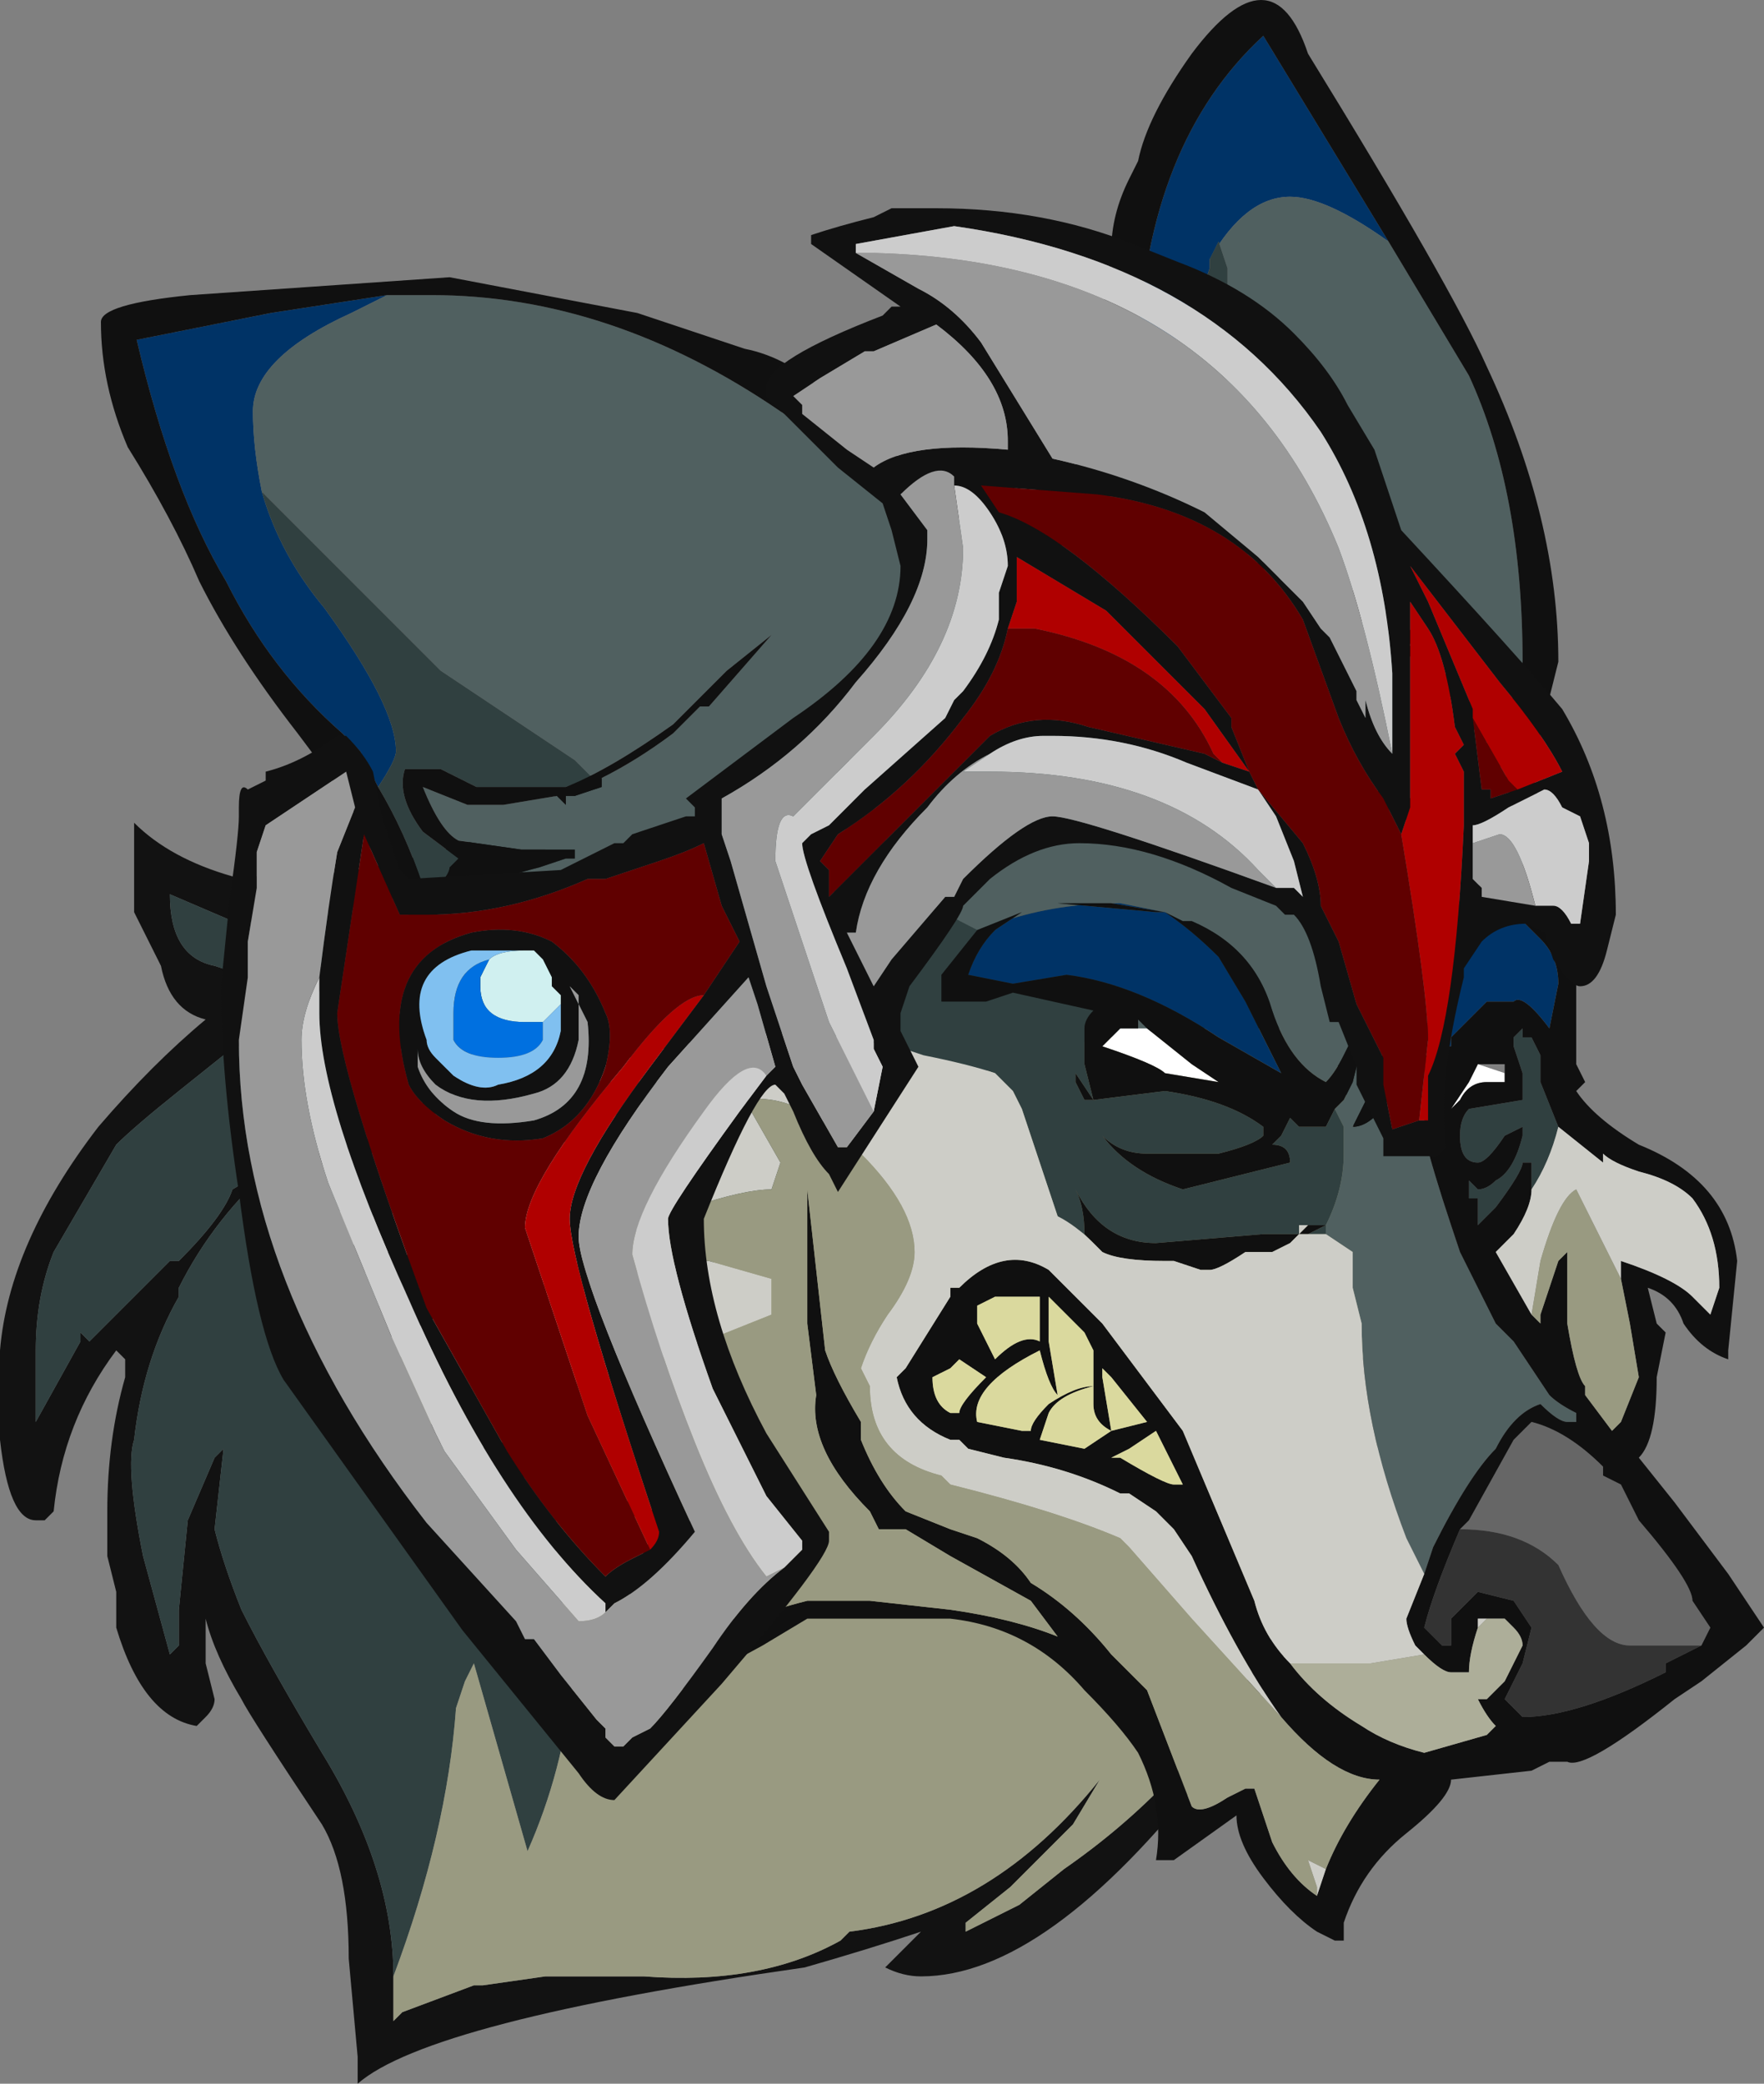 <?xml version="1.0" encoding="UTF-8" standalone="no"?>
<svg xmlns:ffdec="https://www.free-decompiler.com/flash" xmlns:xlink="http://www.w3.org/1999/xlink" ffdec:objectType="frame" height="81.55px" width="69.05px" xmlns="http://www.w3.org/2000/svg">
  <rect width="100%" height="100%" fill="#808080" stroke="none"/>
  <g transform="matrix(1.0, 0.0, 0.0, 1.0, 37.85, 34.1)">
    <use ffdec:characterId="1635" height="53.2" transform="matrix(1.0, 0.0, 0.0, 1.0, -37.85, -5.75)" width="54.95" xlink:href="#sprite0"/>
    <use ffdec:characterId="1637" height="75.95" transform="matrix(1.0, 0.0, 0.0, 1.0, -33.9, -34.1)" width="65.1" xlink:href="#sprite1"/>
    <use ffdec:characterId="1639" height="62.3" transform="matrix(1.0, 0.0, 0.0, 1.0, -29.2, -25.95)" width="54.6" xlink:href="#sprite2"/>
  </g>
  <defs>
    <g id="sprite0" transform="matrix(1.0, 0.0, 0.0, 1.0, 31.85, 50.05)">
      <use ffdec:characterId="1634" height="7.6" transform="matrix(7.0, 0.0, 0.0, 7.0, -31.85, -50.05)" width="7.85" xlink:href="#shape0"/>
    </g>
    <g id="shape0" transform="matrix(1.0, 0.0, 0.0, 1.0, 4.55, 7.15)">
      <path d="M2.95 -5.75 L3.15 -5.4 Q3.35 -4.35 3.25 -3.5 3.05 -2.45 2.2 -1.3 1.3 -0.15 0.6 -0.15 0.5 -0.15 0.4 -0.2 L0.6 -0.4 Q0.3 -0.3 -0.05 -0.2 -2.15 0.1 -2.55 0.45 L-2.55 0.3 -2.6 -0.25 Q-2.6 -0.75 -2.75 -1.0 -3.15 -1.6 -3.2 -1.7 -3.35 -1.95 -3.4 -2.15 L-3.4 -1.9 -3.35 -1.7 Q-3.35 -1.65 -3.4 -1.6 L-3.45 -1.55 Q-3.75 -1.6 -3.9 -2.1 L-3.9 -2.3 -3.95 -2.5 -3.95 -2.75 Q-3.95 -3.15 -3.85 -3.5 L-3.85 -3.6 -3.9 -3.65 Q-4.2 -3.25 -4.25 -2.75 L-4.3 -2.7 -4.35 -2.7 Q-4.5 -2.7 -4.55 -3.15 L-4.55 -3.65 Q-4.5 -4.25 -4.0 -4.9 -3.7 -5.25 -3.4 -5.5 -3.6 -5.55 -3.65 -5.8 L-3.8 -6.1 -3.8 -6.6 Q-3.6 -6.4 -3.25 -6.3 L-2.95 -6.3 Q-2.55 -6.3 -1.9 -6.5 L-1.35 -6.8 Q-0.4 -7.1 1.1 -7.15 L1.3 -7.05 1.95 -6.85 Q2.45 -6.45 2.95 -5.75 M-2.35 -0.15 L-2.35 0.1 -2.3 0.05 -1.9 -0.1 -1.85 -0.1 -1.5 -0.15 -0.95 -0.15 Q-0.3 -0.1 0.15 -0.35 L0.2 -0.4 Q1.0 -0.5 1.6 -1.25 L1.45 -1.0 1.1 -0.65 0.85 -0.45 0.85 -0.4 1.15 -0.55 1.4 -0.75 Q2.05 -1.2 2.45 -1.85 2.9 -2.6 3.05 -3.5 3.2 -4.2 2.95 -5.2 L2.85 -5.4 2.8 -5.45 2.5 -6.0 2.35 -6.15 Q1.75 -6.9 0.65 -6.9 0.1 -6.9 -0.35 -6.75 L-0.75 -6.65 -1.1 -6.65 Q-1.3 -6.55 -1.5 -6.45 -2.15 -6.2 -2.7 -6.1 L-2.8 -6.1 -3.1 -6.05 -3.25 -6.05 -3.6 -6.2 Q-3.6 -5.85 -3.35 -5.8 L-3.05 -5.7 -2.95 -5.75 -2.85 -5.75 -2.75 -5.8 -2.75 -5.75 -2.65 -5.75 -2.95 -5.5 -3.3 -5.3 -3.55 -5.1 Q-3.8 -4.9 -3.9 -4.8 L-4.25 -4.2 Q-4.35 -3.95 -4.35 -3.65 L-4.35 -3.25 -4.1 -3.7 -4.1 -3.75 -4.05 -3.7 -3.6 -4.15 -3.55 -4.15 Q-3.3 -4.4 -3.25 -4.55 L-3.0 -4.7 Q-3.35 -4.4 -3.55 -4.0 L-3.55 -3.95 Q-3.75 -3.6 -3.8 -3.15 -3.85 -3.0 -3.75 -2.5 L-3.6 -1.95 -3.55 -2.0 -3.55 -2.2 -3.5 -2.7 -3.35 -3.05 -3.3 -3.1 -3.35 -2.65 Q-3.3 -2.45 -3.2 -2.2 -3.05 -1.9 -2.75 -1.4 -2.35 -0.75 -2.35 -0.15" fill="#121212" fill-rule="evenodd" stroke="none"/>
      <path d="M2.8 -5.45 L2.15 -5.45 Q0.7 -5.4 -0.4 -4.3 -1.4 -3.35 -1.45 -2.6 L-1.4 -2.2 Q-1.35 -1.9 -1.35 -1.8 -1.4 -1.3 -1.6 -0.85 -1.7 -1.2 -1.9 -1.9 L-1.95 -1.8 -2.0 -1.65 Q-2.05 -0.95 -2.35 -0.15 -2.35 -0.75 -2.75 -1.4 -3.05 -1.9 -3.2 -2.2 -3.3 -2.45 -3.35 -2.65 L-3.3 -3.1 -3.35 -3.05 -3.5 -2.7 -3.55 -2.2 -3.55 -2.0 -3.6 -1.95 -3.75 -2.5 Q-3.85 -3.0 -3.8 -3.15 -3.75 -3.6 -3.55 -3.95 L-3.55 -4.0 Q-3.35 -4.4 -3.0 -4.7 L-3.25 -4.55 Q-3.3 -4.4 -3.55 -4.15 L-3.6 -4.15 -4.05 -3.7 -4.1 -3.75 -4.1 -3.7 -4.35 -3.25 -4.35 -3.65 Q-4.35 -3.95 -4.25 -4.2 L-3.9 -4.8 Q-3.8 -4.9 -3.55 -5.1 L-3.3 -5.3 -2.95 -5.5 -2.65 -5.75 -2.75 -5.75 -2.75 -5.8 -2.85 -5.75 -2.95 -5.75 -3.05 -5.7 -3.35 -5.8 Q-3.6 -5.85 -3.6 -6.2 L-3.25 -6.05 -3.1 -6.05 -2.8 -6.1 -2.7 -6.1 Q-2.15 -6.2 -1.5 -6.45 -1.3 -6.55 -1.1 -6.65 L-0.75 -6.65 -0.35 -6.75 Q0.1 -6.9 0.65 -6.9 1.75 -6.9 2.35 -6.15 L2.5 -6.0 2.8 -5.45" fill="#304040" fill-rule="evenodd" stroke="none"/>
      <path d="M2.8 -5.45 L2.85 -5.4 2.95 -5.2 Q3.2 -4.2 3.05 -3.5 2.9 -2.6 2.45 -1.85 2.05 -1.2 1.4 -0.75 L1.15 -0.55 0.85 -0.4 0.85 -0.45 1.1 -0.65 1.45 -1.0 1.6 -1.25 Q1.0 -0.5 0.2 -0.4 L0.15 -0.35 Q-0.3 -0.1 -0.95 -0.15 L-1.5 -0.15 -1.85 -0.1 -1.9 -0.1 -2.3 0.05 -2.35 0.1 -2.35 -0.15 Q-2.05 -0.95 -2.0 -1.65 L-1.95 -1.8 -1.9 -1.9 Q-1.7 -1.2 -1.6 -0.85 -1.4 -1.3 -1.35 -1.8 -1.35 -1.9 -1.4 -2.2 L-1.45 -2.6 Q-1.4 -3.35 -0.4 -4.3 0.7 -5.4 2.15 -5.45 L2.8 -5.45" fill="#999a81" fill-rule="evenodd" stroke="none"/>
    </g>
    <g id="sprite1" transform="matrix(1.0, 0.0, 0.0, 1.0, 36.75, 71.05)">
      <use ffdec:characterId="1636" height="10.85" transform="matrix(7.0, 0.0, 0.0, 7.0, -36.75, -71.05)" width="9.3" xlink:href="#shape1"/>
    </g>
    <g id="shape1" transform="matrix(1.0, 0.0, 0.0, 1.0, 5.25, 10.15)">
      <path d="M0.95 -8.7 L0.95 -8.65 0.9 -8.5 0.85 -8.45 Q0.7 -8.05 0.5 -7.9 L0.55 -8.2 Q0.6 -9.35 1.25 -9.95 L1.95 -8.8 Q1.6 -9.05 1.4 -9.05 1.15 -9.05 0.95 -8.7 M-3.65 -8.5 L-3.85 -8.4 Q-4.4 -8.15 -4.4 -7.85 -4.4 -7.65 -4.35 -7.4 -4.25 -7.05 -4.0 -6.75 -3.6 -6.2 -3.6 -5.95 -3.6 -5.9 -3.7 -5.75 L-3.8 -5.95 -3.9 -6.05 Q-4.3 -6.4 -4.55 -6.9 -4.85 -7.4 -5.05 -8.25 L-4.3 -8.4 -3.65 -8.5 M-0.25 -4.95 L-0.2 -5.0 Q0.1 -5.1 0.45 -5.1 L0.7 -5.05 0.65 -5.05 0.65 -5.05 0.7 -5.05 Q0.85 -4.95 1.0 -4.8 L1.15 -4.55 1.35 -4.15 1.0 -4.35 Q0.55 -4.65 0.15 -4.7 L-0.15 -4.65 -0.4 -4.7 Q-0.35 -4.85 -0.25 -4.95 M0.8 -5.0 L0.85 -5.0 0.8 -5.0 M2.6 -5.1 L2.8 -4.9 Q2.9 -4.8 2.9 -4.65 L2.85 -4.4 Q2.7 -4.6 2.65 -4.55 L2.5 -4.55 2.3 -4.35 2.3 -4.3 2.25 -4.3 2.3 -4.55 2.35 -4.85 2.45 -5.0 2.6 -5.1" fill="#003366" fill-rule="evenodd" stroke="none"/>
      <path d="M0.4 -7.3 L0.65 -7.25 Q1.05 -7.15 1.15 -7.05 L1.2 -7.05 1.2 -7.15 1.1 -7.35 1.05 -7.95 Q1.05 -8.25 1.05 -8.65 L1.0 -8.8 0.95 -8.7 Q1.15 -9.05 1.4 -9.05 1.6 -9.05 1.95 -8.8 L2.4 -8.05 Q2.7 -7.4 2.7 -6.45 L2.6 -6.1 2.6 -6.05 2.5 -6.1 2.35 -6.3 2.25 -6.4 Q2.1 -6.55 1.9 -6.65 L2.2 -6.35 2.35 -6.2 2.4 -6.1 2.5 -6.0 Q2.5 -5.9 2.6 -5.85 L2.65 -5.6 2.7 -5.45 2.7 -5.15 2.55 -5.2 2.45 -5.2 Q2.35 -5.15 2.3 -5.0 L2.25 -5.3 Q2.15 -5.85 1.8 -5.7 L1.8 -5.65 Q2.1 -5.65 2.2 -5.3 2.3 -5.05 2.25 -4.75 L2.15 -4.35 2.2 -4.3 2.2 -4.25 2.15 -4.25 2.15 -3.8 Q2.2 -3.6 2.3 -3.3 L2.35 -3.15 2.55 -2.75 2.65 -2.65 2.85 -2.35 Q2.9 -2.3 3.0 -2.25 L3.0 -2.2 Q3.05 -2.2 2.95 -2.2 2.9 -2.2 2.8 -2.3 2.65 -2.25 2.55 -2.05 2.4 -1.9 2.2 -1.5 L2.15 -1.35 2.05 -1.55 Q1.8 -2.2 1.8 -2.75 L1.75 -2.95 1.75 -3.15 1.6 -3.25 1.6 -3.3 Q1.7 -3.5 1.7 -3.7 L1.7 -3.85 1.65 -3.95 1.7 -4.0 1.75 -4.1 1.8 -4.3 1.75 -4.45 1.75 -4.35 1.7 -4.25 Q1.65 -4.15 1.6 -4.1 1.4 -4.2 1.3 -4.5 1.2 -4.85 0.85 -5.0 L0.8 -5.0 0.7 -5.05 0.45 -5.1 Q0.1 -5.1 -0.2 -5.0 L-0.25 -4.95 -0.1 -5.05 -0.35 -4.95 Q-0.75 -5.15 -0.8 -5.25 L-0.95 -5.7 Q-1.1 -5.95 -1.2 -6.1 L-1.25 -6.05 Q-1.25 -5.95 -1.15 -5.85 -1.05 -5.75 -1.05 -5.65 L-1.1 -5.45 -1.15 -5.2 Q-1.15 -4.85 -1.0 -4.5 L-0.85 -4.3 Q-1.6 -4.5 -2.55 -4.15 L-2.45 -4.1 -2.0 -4.1 -2.5 -3.85 Q-3.4 -3.35 -3.8 -3.35 L-4.0 -3.4 -3.95 -3.55 -3.9 -3.65 Q-3.35 -3.8 -3.2 -4.2 -3.1 -4.4 -3.1 -4.65 L-3.1 -4.7 -2.85 -4.9 Q-3.2 -4.95 -3.55 -4.8 -3.4 -5.15 -2.8 -5.3 L-2.65 -5.35 -2.6 -5.35 -2.6 -5.4 -2.9 -5.4 -3.25 -5.45 Q-3.35 -5.5 -3.45 -5.75 L-3.2 -5.65 -3.0 -5.65 -2.7 -5.7 -2.65 -5.65 -2.65 -5.7 -2.6 -5.7 -2.45 -5.75 -2.45 -5.8 Q-2.25 -5.9 -2.05 -6.05 L-1.9 -6.2 -1.85 -6.2 -1.5 -6.6 -1.75 -6.4 Q-1.8 -6.35 -1.85 -6.3 L-2.05 -6.1 Q-2.4 -5.85 -2.65 -5.75 L-2.5 -5.8 -2.6 -5.9 -3.35 -6.4 -4.35 -7.4 Q-4.4 -7.65 -4.4 -7.85 -4.4 -8.15 -3.85 -8.4 L-3.65 -8.5 -3.4 -8.5 Q-2.4 -8.5 -1.45 -7.85 L-0.9 -7.5 -0.95 -7.5 -0.7 -7.35 -0.5 -7.25 -0.3 -7.25 -0.3 -7.2 Q-0.1 -7.1 0.15 -7.1 L0.3 -7.15 0.45 -7.15 0.75 -7.05 Q0.95 -6.95 1.2 -6.6 1.3 -6.45 1.55 -6.0 1.7 -6.5 0.9 -7.0 L0.75 -7.05 0.7 -7.1 0.55 -7.2 0.5 -7.2 0.35 -7.25 0.4 -7.3 M0.65 -5.05 L0.1 -5.1 0.4 -5.1 0.7 -5.05 0.65 -5.05 0.65 -5.05 M1.75 -6.7 L2.15 -6.5 2.1 -6.6 2.05 -6.65 1.75 -6.85 Q1.4 -7.05 1.2 -7.0 1.45 -6.85 1.75 -6.7 M0.55 -4.4 L0.55 -4.45 0.6 -4.4 0.55 -4.4 M1.8 -5.1 L1.9 -4.8 1.95 -4.45 1.9 -4.15 1.75 -3.85 Q1.85 -3.85 1.95 -4.0 L2.05 -4.25 2.05 -4.65 1.9 -5.15 Q1.8 -5.15 1.8 -5.1 M0.25 -3.25 Q0.3 -3.2 0.35 -3.15 L0.3 -3.2 Q0.2 -3.3 0.1 -3.35 L0.25 -3.25 M1.15 -3.15 L1.3 -3.15 1.4 -3.2 1.3 -3.15 1.15 -3.15" fill="#506060" fill-rule="evenodd" stroke="none"/>
      <path d="M0.95 -8.7 L1.0 -8.8 1.05 -8.65 Q1.05 -8.25 1.05 -7.95 L1.1 -7.35 1.2 -7.15 1.2 -7.05 1.15 -7.05 Q1.05 -7.15 0.65 -7.25 L0.4 -7.3 0.35 -7.3 Q0.4 -7.4 0.45 -7.5 L0.5 -7.9 Q0.7 -8.05 0.85 -8.45 L0.9 -8.5 0.95 -8.65 0.95 -8.7 M-4.35 -7.4 L-3.35 -6.4 -2.6 -5.9 -2.5 -5.8 -2.65 -5.75 -3.15 -5.75 -3.35 -5.85 -3.55 -5.85 Q-3.6 -5.7 -3.45 -5.5 L-3.25 -5.35 -3.3 -5.3 Q-3.3 -5.25 -3.45 -5.1 L-3.45 -5.2 Q-3.55 -5.5 -3.7 -5.75 -3.6 -5.9 -3.6 -5.95 -3.6 -6.2 -4.0 -6.75 -4.25 -7.05 -4.35 -7.4 M-3.55 -4.8 Q-3.2 -4.95 -2.85 -4.9 L-3.1 -4.7 -3.15 -4.75 -3.3 -4.65 Q-3.55 -4.55 -3.6 -4.45 L-3.65 -4.5 -3.6 -4.6 -3.6 -4.7 -3.55 -4.7 -3.55 -4.8 M-3.9 -3.65 L-3.95 -3.55 -4.0 -3.4 Q-4.15 -3.5 -4.25 -3.6 L-3.9 -3.65 M-0.85 -4.3 L-1.0 -4.5 Q-1.15 -4.85 -1.15 -5.2 L-1.1 -5.45 -1.05 -5.65 Q-1.05 -5.75 -1.15 -5.85 -1.25 -5.95 -1.25 -6.05 L-1.2 -6.1 Q-1.1 -5.95 -0.95 -5.7 L-0.8 -5.25 Q-0.75 -5.15 -0.35 -4.95 L-0.55 -4.7 -0.55 -4.55 -0.3 -4.55 -0.15 -4.6 0.3 -4.5 Q0.25 -4.45 0.25 -4.4 L0.25 -4.2 0.3 -4.0 0.7 -4.05 Q1.05 -4.0 1.25 -3.85 L1.25 -3.8 Q1.2 -3.75 1.0 -3.7 L0.6 -3.7 Q0.45 -3.7 0.35 -3.8 0.5 -3.6 0.8 -3.5 L1.4 -3.65 Q1.4 -3.75 1.3 -3.75 L1.35 -3.8 1.4 -3.9 1.45 -3.85 1.6 -3.85 1.65 -3.95 1.7 -3.85 1.7 -3.7 Q1.7 -3.5 1.6 -3.3 L1.6 -3.25 1.5 -3.25 1.6 -3.3 1.5 -3.3 1.45 -3.3 1.45 -3.25 1.25 -3.25 0.65 -3.2 Q0.35 -3.2 0.2 -3.5 0.25 -3.4 0.25 -3.25 L0.1 -3.35 -0.1 -3.95 -0.15 -4.05 -0.25 -4.15 Q-0.4 -4.2 -0.65 -4.25 L-0.8 -4.3 -0.85 -4.3 M2.4 -6.1 L2.35 -6.2 2.2 -6.35 2.4 -6.15 2.4 -6.1 M2.75 -3.5 L2.75 -3.65 2.7 -3.65 Q2.7 -3.6 2.55 -3.4 L2.45 -3.3 2.45 -3.45 2.4 -3.45 2.4 -3.55 2.45 -3.5 Q2.5 -3.5 2.55 -3.55 2.65 -3.6 2.7 -3.8 L2.7 -3.85 2.6 -3.8 Q2.5 -3.65 2.45 -3.65 2.35 -3.65 2.35 -3.8 2.35 -3.9 2.4 -3.95 L2.7 -4.0 2.7 -4.15 2.65 -4.3 2.65 -4.35 2.7 -4.4 2.7 -4.35 2.75 -4.35 2.8 -4.25 2.8 -4.1 2.9 -3.85 Q2.85 -3.65 2.75 -3.5 M0.2 -4.15 L0.2 -4.1 0.25 -4.0 0.3 -4.0 0.2 -4.15" fill="#304040" fill-rule="evenodd" stroke="none"/>
      <path d="M2.35 -1.6 L2.4 -1.65 2.65 -2.1 2.75 -2.2 Q2.95 -2.15 3.15 -1.95 L3.15 -1.9 3.25 -1.85 3.35 -1.65 Q3.65 -1.3 3.65 -1.2 L3.75 -1.05 3.7 -0.95 3.3 -0.95 Q3.1 -0.95 2.9 -1.4 2.7 -1.6 2.35 -1.6" fill="#666666" fill-rule="evenodd" stroke="none"/>
      <path d="M2.35 -1.6 Q2.7 -1.6 2.9 -1.4 3.1 -0.95 3.3 -0.95 L3.7 -0.95 3.5 -0.85 3.5 -0.8 Q3.0 -0.55 2.7 -0.55 L2.6 -0.65 2.7 -0.85 2.75 -1.05 2.65 -1.2 2.45 -1.25 Q2.35 -1.15 2.3 -1.1 L2.3 -0.95 2.25 -0.95 2.15 -1.05 Q2.2 -1.25 2.35 -1.6" fill="#333333" fill-rule="evenodd" stroke="none"/>
      <path d="M0.55 -4.4 L0.6 -4.4 0.85 -4.2 1.0 -4.1 0.7 -4.15 Q0.65 -4.2 0.35 -4.3 L0.45 -4.4 0.55 -4.4 M2.4 -4.1 L2.45 -4.2 2.6 -4.15 2.6 -4.1 2.5 -4.1 Q2.4 -4.1 2.35 -4.0 L2.3 -3.95 2.4 -4.1 M2.35 -3.65 L2.35 -3.65" fill="#ffffff" fill-rule="evenodd" stroke="none"/>
      <path d="M0.55 -9.25 Q0.6 -9.5 0.85 -9.85 1.3 -10.45 1.5 -9.85 2.3 -8.55 2.5 -8.1 2.9 -7.25 2.9 -6.45 L2.75 -5.85 2.8 -5.65 Q2.9 -5.3 2.9 -5.15 L2.9 -5.05 2.95 -5.0 2.95 -4.9 3.0 -4.7 3.0 -4.2 3.05 -4.1 3.0 -4.05 Q3.1 -3.9 3.35 -3.75 3.85 -3.55 3.9 -3.1 L3.85 -2.6 3.85 -2.55 Q3.7 -2.6 3.6 -2.75 3.55 -2.9 3.4 -2.95 L3.45 -2.75 3.5 -2.7 3.45 -2.45 Q3.45 -2.1 3.35 -2.0 L3.55 -1.75 3.85 -1.35 4.05 -1.05 3.95 -0.95 3.7 -0.75 3.55 -0.65 Q3.05 -0.25 2.95 -0.3 L2.85 -0.3 2.75 -0.25 2.3 -0.2 Q2.3 -0.1 2.05 0.1 1.8 0.3 1.7 0.6 L1.7 0.7 1.65 0.7 1.55 0.65 Q1.4 0.55 1.25 0.35 1.1 0.15 1.1 0.0 L0.75 0.25 0.65 0.25 Q0.7 -0.05 0.55 -0.35 0.45 -0.5 0.25 -0.7 -0.05 -1.05 -0.5 -1.1 L-1.3 -1.1 -1.55 -0.95 -2.1 -0.65 Q-2.2 -0.65 -2.25 -0.95 L-2.3 -1.2 -2.25 -1.4 -2.15 -1.6 -2.2 -1.65 -2.65 -1.8 Q-3.05 -1.95 -3.4 -2.1 -4.25 -2.5 -4.2 -2.75 L-4.0 -2.8 -3.8 -2.8 Q-3.7 -2.85 -3.5 -2.95 L-3.45 -2.95 Q-3.95 -3.05 -4.25 -3.3 -4.45 -3.5 -4.45 -3.7 -3.9 -3.65 -3.55 -3.9 -3.35 -4.05 -3.3 -4.2 L-3.35 -4.35 -3.4 -4.45 -3.55 -4.3 -3.65 -4.25 -3.7 -4.25 -3.75 -4.35 -3.7 -4.8 -3.6 -5.0 -3.5 -5.05 Q-3.65 -5.25 -3.8 -5.5 L-3.85 -5.65 -4.15 -6.05 Q-4.5 -6.5 -4.7 -6.9 -4.85 -7.25 -5.1 -7.65 -5.25 -8.0 -5.25 -8.35 -5.25 -8.45 -4.75 -8.5 L-3.3 -8.6 -2.25 -8.4 -1.65 -8.2 Q-1.4 -8.15 -1.2 -7.95 L-0.9 -7.65 -0.7 -7.55 -0.55 -7.55 -0.25 -7.45 -0.05 -7.4 Q0.1 -7.45 0.25 -7.6 L0.35 -8.4 0.4 -8.75 Q0.4 -8.95 0.5 -9.15 L0.55 -9.25 M0.5 -7.9 L0.45 -7.5 Q0.4 -7.4 0.35 -7.3 L0.4 -7.3 0.35 -7.25 0.5 -7.2 0.55 -7.2 0.7 -7.1 0.75 -7.05 0.9 -7.0 Q1.7 -6.5 1.55 -6.0 1.3 -6.45 1.2 -6.6 0.95 -6.95 0.75 -7.05 L0.45 -7.15 0.3 -7.15 0.15 -7.1 Q-0.1 -7.1 -0.3 -7.2 L-0.3 -7.25 -0.5 -7.25 -0.7 -7.35 -0.95 -7.5 -0.9 -7.5 -1.45 -7.85 Q-2.4 -8.5 -3.4 -8.5 L-3.65 -8.5 -4.3 -8.4 -5.05 -8.25 Q-4.85 -7.4 -4.55 -6.9 -4.3 -6.4 -3.9 -6.05 L-3.8 -5.95 -3.7 -5.75 Q-3.55 -5.5 -3.45 -5.2 L-3.45 -5.1 Q-3.3 -5.25 -3.3 -5.3 L-3.25 -5.35 -3.45 -5.5 Q-3.6 -5.7 -3.55 -5.85 L-3.35 -5.85 -3.15 -5.75 -2.65 -5.75 Q-2.4 -5.85 -2.05 -6.1 L-1.85 -6.3 Q-1.8 -6.35 -1.75 -6.4 L-1.5 -6.6 -1.85 -6.2 -1.9 -6.2 -2.05 -6.05 Q-2.25 -5.9 -2.45 -5.8 L-2.45 -5.75 -2.6 -5.7 -2.65 -5.7 -2.65 -5.65 -2.7 -5.7 -3.0 -5.65 -3.2 -5.65 -3.45 -5.75 Q-3.35 -5.5 -3.25 -5.45 L-2.9 -5.4 -2.6 -5.4 -2.6 -5.35 -2.65 -5.35 -2.8 -5.3 Q-3.4 -5.15 -3.55 -4.8 L-3.55 -4.7 -3.6 -4.7 -3.6 -4.6 -3.65 -4.5 -3.6 -4.45 Q-3.55 -4.55 -3.3 -4.65 L-3.15 -4.75 -3.1 -4.7 -3.1 -4.65 Q-3.1 -4.4 -3.2 -4.2 -3.35 -3.8 -3.9 -3.65 L-4.25 -3.6 -4.3 -3.6 -4.1 -3.3 Q-3.9 -3.15 -3.2 -3.1 L-3.2 -3.0 Q-3.2 -2.85 -3.55 -2.7 -3.7 -2.65 -3.8 -2.65 L-4.0 -2.6 -3.6 -2.3 Q-3.25 -2.1 -3.15 -2.05 L-2.95 -2.1 -2.75 -2.0 -2.6 -1.9 -2.55 -1.85 Q-2.05 -1.65 -1.75 -1.6 L-1.95 -1.45 Q-2.1 -1.3 -2.15 -1.15 L-2.1 -0.9 -1.75 -1.1 -1.6 -1.1 Q-1.5 -1.15 -1.3 -1.2 L-0.95 -1.2 -0.5 -1.15 Q-0.15 -1.1 0.1 -1.0 L-0.05 -1.2 -0.5 -1.45 -0.75 -1.6 -0.9 -1.6 -0.95 -1.7 Q-1.3 -2.05 -1.25 -2.35 L-1.3 -2.75 -1.3 -3.5 -1.2 -2.6 Q-1.15 -2.45 -1.0 -2.2 L-1.0 -2.1 Q-0.9 -1.85 -0.75 -1.7 L-0.5 -1.6 -0.35 -1.55 Q-0.15 -1.45 -0.05 -1.3 0.2 -1.15 0.4 -0.9 L0.6 -0.7 0.85 -0.05 Q0.9 0.0 1.05 -0.1 L1.15 -0.15 1.2 -0.15 1.3 0.15 Q1.4 0.35 1.55 0.45 L1.6 0.3 Q1.7 0.05 1.9 -0.2 1.65 -0.2 1.35 -0.55 1.1 -0.9 0.85 -1.45 L0.75 -1.6 0.65 -1.7 0.5 -1.8 0.45 -1.8 Q0.15 -1.95 -0.2 -2.0 L-0.4 -2.05 -0.45 -2.1 -0.5 -2.1 Q-0.75 -2.2 -0.8 -2.45 L-0.75 -2.5 -0.5 -2.9 -0.5 -2.95 -0.45 -2.95 Q-0.2 -3.2 0.05 -3.05 L0.35 -2.75 0.8 -2.15 1.2 -1.2 Q1.25 -1.0 1.4 -0.85 1.55 -0.65 1.8 -0.5 1.95 -0.4 2.15 -0.35 L2.5 -0.45 2.55 -0.5 Q2.5 -0.55 2.45 -0.65 L2.5 -0.65 2.6 -0.75 2.7 -0.95 Q2.7 -1.0 2.65 -1.05 L2.6 -1.1 2.5 -1.1 2.45 -1.1 2.45 -1.05 Q2.4 -0.9 2.4 -0.8 L2.3 -0.8 Q2.25 -0.8 2.15 -0.9 L2.1 -0.95 Q2.05 -1.05 2.05 -1.1 L2.15 -1.35 2.2 -1.5 Q2.4 -1.9 2.55 -2.05 2.65 -2.25 2.8 -2.3 2.9 -2.2 2.95 -2.2 3.05 -2.2 3.0 -2.2 L3.0 -2.25 Q2.9 -2.3 2.85 -2.35 L2.65 -2.65 2.55 -2.75 2.35 -3.15 2.3 -3.3 Q2.2 -3.6 2.15 -3.8 L2.15 -4.25 2.2 -4.25 2.2 -4.3 2.15 -4.35 2.25 -4.75 Q2.3 -5.05 2.2 -5.3 2.1 -5.65 1.8 -5.65 L1.8 -5.7 Q2.15 -5.85 2.25 -5.3 L2.3 -5.0 Q2.35 -5.15 2.45 -5.2 L2.55 -5.2 2.7 -5.15 2.7 -5.45 2.65 -5.6 2.6 -5.85 Q2.5 -5.9 2.5 -6.0 L2.4 -6.1 2.4 -6.15 2.2 -6.35 1.9 -6.65 Q2.1 -6.55 2.25 -6.4 L2.35 -6.3 2.5 -6.1 2.6 -6.05 2.6 -6.1 2.7 -6.45 Q2.7 -7.4 2.4 -8.05 L1.95 -8.8 1.25 -9.95 Q0.6 -9.35 0.55 -8.2 L0.5 -7.9 M-0.35 -4.95 L-0.1 -5.05 -0.25 -4.95 Q-0.35 -4.85 -0.4 -4.7 L-0.15 -4.65 0.15 -4.7 Q0.55 -4.65 1.0 -4.35 L1.35 -4.15 1.15 -4.55 1.0 -4.8 Q0.85 -4.95 0.7 -5.05 L0.4 -5.1 0.1 -5.1 0.65 -5.05 0.7 -5.05 0.8 -5.0 0.85 -5.0 Q1.2 -4.85 1.3 -4.5 1.4 -4.2 1.6 -4.1 1.65 -4.15 1.7 -4.25 L1.75 -4.35 1.75 -4.45 1.8 -4.3 1.75 -4.1 1.7 -4.0 1.65 -3.95 1.6 -3.85 1.45 -3.85 1.4 -3.9 1.35 -3.8 1.3 -3.75 Q1.4 -3.75 1.4 -3.65 L0.8 -3.5 Q0.5 -3.6 0.35 -3.8 0.45 -3.7 0.6 -3.7 L1.0 -3.7 Q1.2 -3.75 1.25 -3.8 L1.25 -3.85 Q1.05 -4.0 0.7 -4.05 L0.3 -4.0 0.25 -4.2 0.25 -4.4 Q0.25 -4.45 0.3 -4.5 L-0.15 -4.6 -0.3 -4.55 -0.55 -4.55 -0.55 -4.7 -0.35 -4.95 M3.25 -3.0 L3.25 -3.1 Q3.55 -3.0 3.65 -2.9 L3.75 -2.8 3.8 -2.95 Q3.8 -3.25 3.65 -3.45 3.55 -3.55 3.35 -3.6 3.2 -3.65 3.15 -3.7 L3.15 -3.65 2.9 -3.85 2.8 -4.1 2.8 -4.25 2.75 -4.35 2.7 -4.35 2.7 -4.4 2.65 -4.35 2.65 -4.3 2.7 -4.15 2.7 -4.0 2.4 -3.95 Q2.35 -3.9 2.35 -3.8 2.35 -3.65 2.45 -3.65 2.5 -3.65 2.6 -3.8 L2.7 -3.85 2.7 -3.8 Q2.65 -3.6 2.55 -3.55 2.5 -3.5 2.45 -3.5 L2.4 -3.55 2.4 -3.45 2.45 -3.45 2.45 -3.3 2.55 -3.4 Q2.7 -3.6 2.7 -3.65 L2.75 -3.65 2.75 -3.5 Q2.75 -3.4 2.65 -3.25 L2.55 -3.15 2.75 -2.8 2.8 -2.75 2.8 -2.8 2.9 -3.1 2.95 -3.15 2.95 -2.75 Q3.0 -2.45 3.05 -2.4 L3.05 -2.35 3.2 -2.15 3.25 -2.2 3.35 -2.45 3.3 -2.75 3.25 -3.0 M1.75 -6.7 Q1.45 -6.85 1.2 -7.0 1.4 -7.05 1.75 -6.85 L2.05 -6.65 2.1 -6.6 2.15 -6.5 1.75 -6.7 M0.6 -4.4 L0.55 -4.45 0.55 -4.4 0.45 -4.4 0.35 -4.3 Q0.65 -4.2 0.7 -4.15 L1.0 -4.1 0.85 -4.2 0.6 -4.4 M0.2 -4.15 L0.3 -4.0 0.25 -4.0 0.2 -4.1 0.2 -4.15 M2.6 -5.1 L2.45 -5.0 2.35 -4.85 2.3 -4.55 2.25 -4.3 2.3 -4.3 2.3 -4.35 2.5 -4.55 2.65 -4.55 Q2.7 -4.6 2.85 -4.4 L2.9 -4.65 Q2.9 -4.8 2.8 -4.9 L2.6 -5.1 M1.8 -5.1 Q1.8 -5.15 1.9 -5.15 L2.05 -4.65 2.05 -4.25 1.95 -4.0 Q1.85 -3.85 1.75 -3.85 L1.9 -4.15 1.95 -4.45 1.9 -4.8 1.8 -5.1 M2.6 -4.15 L2.6 -4.2 2.45 -4.2 2.4 -4.1 2.3 -3.95 2.35 -4.0 Q2.4 -4.1 2.5 -4.1 L2.6 -4.1 2.6 -4.15 M2.35 -3.65 L2.35 -3.65 M2.25 -3.8 L2.25 -3.8 M1.45 -3.25 L1.5 -3.3 1.6 -3.3 1.5 -3.25 1.45 -3.25 1.4 -3.2 1.3 -3.15 1.15 -3.15 Q1.0 -3.05 0.95 -3.05 L0.9 -3.05 0.75 -3.1 0.7 -3.1 Q0.45 -3.1 0.35 -3.15 0.3 -3.2 0.25 -3.25 0.25 -3.4 0.2 -3.5 0.35 -3.2 0.65 -3.2 L1.25 -3.25 1.45 -3.25 M3.7 -0.95 L3.75 -1.05 3.65 -1.2 Q3.65 -1.3 3.35 -1.65 L3.25 -1.85 3.15 -1.9 3.15 -1.95 Q2.95 -2.15 2.75 -2.2 L2.65 -2.1 2.4 -1.65 2.35 -1.6 Q2.2 -1.25 2.15 -1.05 L2.25 -0.95 2.3 -0.95 2.3 -1.1 Q2.35 -1.15 2.45 -1.25 L2.65 -1.2 2.75 -1.05 2.7 -0.85 2.6 -0.65 2.7 -0.55 Q3.0 -0.55 3.5 -0.8 L3.5 -0.85 3.7 -0.95 M0.05 -2.65 L0.1 -2.35 Q0.05 -2.4 0.0 -2.6 -0.4 -2.4 -0.35 -2.2 L-0.1 -2.15 -0.05 -2.15 Q-0.05 -2.2 0.05 -2.3 0.2 -2.4 0.3 -2.4 L0.3 -2.6 0.25 -2.7 0.05 -2.9 0.05 -2.65 M0.0 -2.75 L0.0 -2.9 -0.25 -2.9 -0.35 -2.85 -0.35 -2.75 -0.25 -2.55 Q-0.1 -2.7 0.0 -2.65 L0.0 -2.75 M0.6 -2.2 L0.4 -2.45 0.35 -2.5 0.35 -2.45 0.4 -2.15 0.6 -2.2 M0.3 -2.4 Q0.1 -2.35 0.05 -2.25 L0.0 -2.1 0.25 -2.05 0.4 -2.15 Q0.3 -2.2 0.3 -2.3 L0.3 -2.4 M0.5 -2.05 L0.4 -2.0 0.45 -2.0 Q0.7 -1.85 0.75 -1.85 0.85 -1.85 0.8 -1.85 L0.65 -2.15 0.5 -2.05 M-0.5 -2.5 L-0.6 -2.45 Q-0.6 -2.3 -0.5 -2.25 L-0.45 -2.25 Q-0.45 -2.3 -0.3 -2.45 L-0.45 -2.55 -0.5 -2.5" fill="#101010" fill-rule="evenodd" stroke="none"/>
      <path d="M-4.0 -3.4 L-3.8 -3.35 Q-3.4 -3.35 -2.5 -3.85 L-2.0 -4.1 -2.45 -4.1 -2.55 -4.15 Q-1.6 -4.5 -0.85 -4.3 L-0.8 -4.3 -0.65 -4.25 Q-0.4 -4.2 -0.25 -4.15 L-0.15 -4.05 -0.1 -3.95 0.1 -3.35 Q0.2 -3.3 0.3 -3.2 L0.35 -3.15 Q0.45 -3.1 0.7 -3.1 L0.75 -3.1 0.9 -3.05 0.95 -3.05 Q1.0 -3.05 1.15 -3.15 L1.3 -3.15 1.4 -3.2 1.45 -3.25 1.5 -3.25 1.6 -3.25 1.75 -3.15 1.75 -2.95 1.8 -2.75 Q1.8 -2.2 2.05 -1.55 L2.15 -1.35 2.05 -1.1 Q2.05 -1.05 2.1 -0.95 L2.15 -0.9 1.85 -0.85 1.4 -0.85 Q1.25 -1.0 1.2 -1.2 L0.8 -2.15 0.35 -2.75 0.05 -3.05 Q-0.2 -3.2 -0.45 -2.95 L-0.5 -2.95 -0.5 -2.9 -0.75 -2.5 -0.8 -2.45 Q-0.75 -2.2 -0.5 -2.1 L-0.45 -2.1 -0.4 -2.05 -0.2 -2.0 Q0.15 -1.95 0.45 -1.8 L0.5 -1.8 0.65 -1.7 0.75 -1.6 0.85 -1.45 Q1.1 -0.9 1.35 -0.55 L0.85 -1.1 0.5 -1.5 0.45 -1.55 Q0.1 -1.7 -0.5 -1.85 L-0.55 -1.9 Q-0.95 -2.0 -0.95 -2.4 L-1.0 -2.5 Q-0.95 -2.65 -0.85 -2.8 -0.7 -3.0 -0.7 -3.15 -0.7 -3.4 -1.0 -3.7 -1.35 -4.05 -1.65 -4.0 L-1.45 -3.65 -1.5 -3.5 Q-1.65 -3.5 -1.95 -3.4 -2.35 -3.25 -2.8 -2.95 L-2.7 -2.9 Q-2.1 -3.1 -1.85 -3.1 L-1.5 -3.0 -1.5 -2.8 -2.0 -2.6 Q-2.5 -2.4 -2.75 -2.4 L-3.4 -2.5 -3.8 -2.65 Q-3.7 -2.65 -3.55 -2.7 -3.2 -2.85 -3.2 -3.0 L-3.2 -3.1 Q-3.9 -3.15 -4.1 -3.3 L-4.3 -3.6 -4.25 -3.6 Q-4.15 -3.5 -4.0 -3.4 M2.9 -3.85 L3.15 -3.65 3.15 -3.7 Q3.2 -3.65 3.35 -3.6 3.55 -3.55 3.65 -3.45 3.8 -3.25 3.8 -2.95 L3.75 -2.8 3.65 -2.9 Q3.55 -3.0 3.25 -3.1 L3.25 -3.0 3.0 -3.5 Q2.9 -3.45 2.8 -3.1 L2.75 -2.8 2.55 -3.15 2.65 -3.25 Q2.75 -3.4 2.75 -3.5 2.85 -3.65 2.9 -3.85 M1.5 -3.3 L1.45 -3.25 1.45 -3.3 1.5 -3.3 M1.55 0.45 L1.55 0.4 1.5 0.25 1.6 0.3 1.55 0.45 M2.5 -1.1 L2.45 -1.05 2.45 -1.1 2.5 -1.1" fill="#cdcdc7" fill-rule="evenodd" stroke="none"/>
      <path d="M3.25 -3.0 L3.3 -2.75 3.35 -2.45 3.25 -2.2 3.2 -2.15 3.05 -2.35 3.05 -2.4 Q3.0 -2.45 2.95 -2.75 L2.95 -3.15 2.9 -3.1 2.8 -2.8 2.8 -2.75 2.75 -2.8 2.8 -3.1 Q2.9 -3.45 3.0 -3.5 L3.25 -3.0 M-3.8 -2.65 L-3.4 -2.5 -2.75 -2.4 Q-2.5 -2.4 -2.0 -2.6 L-1.5 -2.8 -1.5 -3.0 -1.85 -3.1 Q-2.1 -3.1 -2.7 -2.9 L-2.8 -2.95 Q-2.35 -3.25 -1.95 -3.4 -1.65 -3.5 -1.5 -3.5 L-1.45 -3.65 -1.65 -4.0 Q-1.35 -4.05 -1.0 -3.7 -0.7 -3.4 -0.7 -3.15 -0.7 -3.0 -0.85 -2.8 -0.95 -2.65 -1.0 -2.5 L-0.95 -2.4 Q-0.95 -2.0 -0.55 -1.9 L-0.5 -1.85 Q0.1 -1.7 0.45 -1.55 L0.5 -1.5 0.85 -1.1 1.35 -0.55 Q1.65 -0.2 1.9 -0.2 1.7 0.05 1.6 0.3 L1.5 0.25 1.55 0.4 1.55 0.45 Q1.4 0.35 1.3 0.15 L1.2 -0.15 1.15 -0.15 1.05 -0.1 Q0.9 0.0 0.85 -0.05 L0.6 -0.7 0.4 -0.9 Q0.2 -1.15 -0.05 -1.3 -0.15 -1.45 -0.35 -1.55 L-0.5 -1.6 -0.75 -1.7 Q-0.9 -1.85 -1.0 -2.1 L-1.0 -2.2 Q-1.15 -2.45 -1.2 -2.6 L-1.3 -3.5 -1.3 -2.75 -1.25 -2.35 Q-1.3 -2.05 -0.95 -1.7 L-0.9 -1.6 -0.75 -1.6 -0.5 -1.45 -0.05 -1.2 0.1 -1.0 Q-0.15 -1.1 -0.5 -1.15 L-0.95 -1.2 -1.3 -1.2 Q-1.5 -1.15 -1.6 -1.1 L-1.75 -1.1 -2.1 -0.9 -2.15 -1.15 Q-2.1 -1.3 -1.95 -1.45 L-1.75 -1.6 Q-2.05 -1.65 -2.55 -1.85 L-2.6 -1.9 -2.75 -2.0 -2.95 -2.1 -3.15 -2.05 Q-3.25 -2.1 -3.6 -2.3 L-4.0 -2.6 -3.8 -2.65" fill="#999a81" fill-rule="evenodd" stroke="none"/>
      <path d="M1.4 -0.85 L1.85 -0.85 2.15 -0.9 Q2.25 -0.8 2.3 -0.8 L2.4 -0.8 Q2.4 -0.9 2.45 -1.05 L2.5 -1.1 2.6 -1.1 2.65 -1.05 Q2.7 -1.0 2.7 -0.95 L2.6 -0.75 2.5 -0.65 2.45 -0.65 Q2.5 -0.55 2.55 -0.5 L2.5 -0.45 2.15 -0.35 Q1.95 -0.4 1.8 -0.5 1.55 -0.65 1.4 -0.85" fill="#adae99" fill-rule="evenodd" stroke="none"/>
      <path d="M0.0 -2.75 L0.0 -2.65 Q-0.1 -2.7 -0.25 -2.55 L-0.35 -2.75 -0.35 -2.85 -0.25 -2.9 0.0 -2.9 0.0 -2.75 M0.05 -2.65 L0.05 -2.9 0.25 -2.7 0.3 -2.6 0.3 -2.4 Q0.2 -2.4 0.05 -2.3 -0.05 -2.2 -0.05 -2.15 L-0.1 -2.15 -0.35 -2.2 Q-0.4 -2.4 0.0 -2.6 0.05 -2.4 0.1 -2.35 L0.05 -2.65 M0.6 -2.2 L0.4 -2.15 0.35 -2.45 0.35 -2.5 0.4 -2.45 0.6 -2.2 M0.5 -2.05 L0.65 -2.15 0.8 -1.85 Q0.85 -1.85 0.75 -1.85 0.7 -1.85 0.45 -2.0 L0.4 -2.0 0.5 -2.05 M0.3 -2.4 L0.3 -2.3 Q0.3 -2.2 0.4 -2.15 L0.25 -2.05 0.0 -2.1 0.05 -2.25 Q0.1 -2.35 0.3 -2.4 M-0.5 -2.5 L-0.45 -2.55 -0.3 -2.45 Q-0.45 -2.3 -0.45 -2.25 L-0.5 -2.25 Q-0.6 -2.3 -0.6 -2.45 L-0.5 -2.5" fill="#dad99e" fill-rule="evenodd" stroke="none"/>
    </g>
    <g id="sprite2" transform="matrix(1.0, 0.0, 0.0, 1.0, 24.85, 39.2)">
      <use ffdec:characterId="1638" height="8.9" transform="matrix(7.0, 0.0, 0.0, 7.0, -24.85, -39.2)" width="7.8" xlink:href="#shape2"/>
    </g>
    <g id="shape2" transform="matrix(1.0, 0.0, 0.0, 1.0, 3.55, 5.6)">
      <path d="M3.05 -3.8 Q3.7 -3.1 3.95 -2.8 4.25 -2.3 4.25 -1.65 L4.2 -1.45 Q4.15 -1.25 4.05 -1.25 4.0 -1.25 3.9 -1.4 L3.85 -1.55 3.75 -1.6 Q3.6 -1.6 3.5 -1.5 L3.4 -1.35 3.4 -1.3 Q3.25 -0.7 3.3 -0.35 L3.25 -0.3 Q3.2 -0.3 3.15 -0.3 L2.95 -0.3 2.95 -0.4 2.8 -0.7 2.8 -0.8 2.7 -1.05 2.65 -1.05 2.6 -1.25 Q2.55 -1.55 2.45 -1.65 L2.4 -1.65 2.35 -1.7 2.1 -1.8 Q1.65 -2.05 1.25 -2.05 1.0 -2.05 0.75 -1.85 L0.6 -1.7 Q0.6 -1.65 0.3 -1.25 L0.25 -1.1 0.25 -1.0 0.35 -0.8 -0.1 -0.1 -0.15 -0.2 Q-0.25 -0.3 -0.35 -0.55 L-0.4 -0.65 -0.45 -0.7 Q-0.55 -0.7 -0.85 0.05 -0.85 0.6 -0.5 1.25 L-0.15 1.8 -0.15 1.85 Q-0.15 1.95 -0.75 2.65 L-1.35 3.3 Q-1.45 3.3 -1.55 3.15 L-2.2 2.35 -3.2 0.95 Q-3.35 0.7 -3.45 -0.1 -3.55 -0.75 -3.55 -1.25 L-3.5 -1.75 Q-3.45 -2.1 -3.45 -2.2 L-3.45 -2.25 Q-3.45 -2.4 -3.4 -2.35 L-3.3 -2.4 -3.3 -2.45 Q-3.1 -2.5 -2.9 -2.65 L-2.85 -2.65 Q-2.75 -2.55 -2.7 -2.45 L-2.65 -2.2 -2.55 -1.9 -2.5 -1.85 -1.65 -1.9 -1.35 -2.05 -1.3 -2.05 -1.25 -2.1 -0.95 -2.2 -0.9 -2.2 -0.9 -2.25 -0.95 -2.3 -0.35 -2.75 Q0.25 -3.15 0.25 -3.6 L0.2 -3.8 0.15 -3.95 -0.1 -4.15 -0.2 -4.25 Q-0.4 -4.45 -0.5 -4.55 L-0.5 -4.6 Q-0.5 -4.75 0.15 -5.0 L0.2 -5.05 0.25 -5.05 -0.25 -5.4 -0.25 -5.45 Q-0.1 -5.5 0.1 -5.55 L0.2 -5.6 0.45 -5.6 Q1.05 -5.6 1.55 -5.4 L1.8 -5.3 Q2.2 -5.15 2.45 -4.9 2.65 -4.7 2.75 -4.5 L2.9 -4.25 3.05 -3.8 M3.0 -2.55 L3.0 -3.0 Q2.95 -3.8 2.6 -4.35 1.95 -5.3 0.55 -5.5 L0.0 -5.4 0.0 -5.35 0.35 -5.15 Q0.55 -5.05 0.7 -4.85 L1.1 -4.2 Q1.55 -4.1 1.95 -3.9 L2.25 -3.65 2.5 -3.4 2.6 -3.25 2.65 -3.2 2.8 -2.9 2.8 -2.85 2.85 -2.75 2.85 -2.85 Q2.9 -2.65 3.0 -2.55 M0.1 -4.8 L0.05 -4.8 -0.2 -4.65 -0.35 -4.55 -0.3 -4.5 -0.3 -4.45 -0.05 -4.25 0.1 -4.15 Q0.3 -4.3 0.85 -4.25 L0.85 -4.3 Q0.85 -4.65 0.45 -4.95 L0.1 -4.8 M0.55 -4.05 L0.55 -4.1 Q0.45 -4.2 0.25 -4.0 L0.4 -3.8 0.4 -3.75 Q0.4 -3.4 0.0 -2.95 -0.3 -2.55 -0.75 -2.3 L-0.75 -2.1 -0.7 -1.95 -0.5 -1.25 -0.35 -0.8 -0.3 -0.7 -0.1 -0.35 -0.05 -0.35 0.1 -0.55 0.15 -0.8 0.1 -0.9 0.1 -0.95 -0.05 -1.35 Q-0.3 -1.95 -0.3 -2.05 L-0.25 -2.1 -0.15 -2.15 0.05 -2.35 0.5 -2.75 0.55 -2.85 0.6 -2.9 Q0.75 -3.1 0.8 -3.3 L0.8 -3.45 0.85 -3.6 Q0.85 -3.75 0.75 -3.9 0.65 -4.05 0.55 -4.05 M2.05 -2.5 L2.2 -2.45 1.95 -2.8 1.4 -3.35 0.9 -3.65 0.9 -3.4 0.85 -3.25 Q0.8 -3.0 0.6 -2.75 0.3 -2.35 -0.1 -2.1 L-0.2 -1.95 -0.15 -1.9 -0.15 -1.75 0.75 -2.65 Q1.0 -2.8 1.3 -2.7 L1.95 -2.55 2.05 -2.5 M3.05 -2.1 L2.95 -2.3 Q2.8 -2.5 2.7 -2.75 L2.5 -3.3 Q2.15 -3.9 1.35 -4.0 L0.7 -4.05 0.8 -3.9 Q1.15 -3.8 1.8 -3.15 L2.1 -2.75 2.1 -2.7 2.2 -2.45 2.25 -2.35 2.5 -2.05 Q2.6 -1.85 2.6 -1.7 L2.7 -1.5 2.8 -1.15 2.95 -0.85 2.95 -0.7 3.0 -0.45 3.15 -0.5 3.2 -0.5 3.2 -0.75 Q3.35 -1.05 3.4 -2.15 L3.4 -2.2 3.4 -2.45 3.35 -2.55 3.4 -2.6 3.35 -2.7 Q3.3 -3.1 3.2 -3.25 L3.1 -3.4 3.1 -2.25 3.05 -2.1 M2.35 -1.8 L2.45 -1.8 2.5 -1.75 2.45 -1.95 2.35 -2.2 2.25 -2.35 1.85 -2.5 Q1.5 -2.65 1.1 -2.65 L1.05 -2.65 Q0.9 -2.65 0.75 -2.55 0.55 -2.45 0.4 -2.25 0.05 -1.9 0.0 -1.55 L-0.05 -1.55 0.1 -1.25 0.2 -1.4 0.5 -1.75 0.55 -1.75 0.6 -1.85 Q0.95 -2.2 1.1 -2.2 1.25 -2.2 2.35 -1.8 M3.7 -2.35 L3.95 -2.45 Q3.85 -2.65 3.6 -2.95 L3.1 -3.6 3.2 -3.4 3.45 -2.8 3.45 -2.75 3.5 -2.35 3.55 -2.35 3.55 -2.3 3.7 -2.35 M3.45 -2.05 L3.45 -1.85 3.5 -1.8 3.5 -1.75 3.8 -1.7 3.9 -1.7 Q3.95 -1.7 4.0 -1.6 L4.05 -1.6 4.1 -1.95 4.1 -2.05 4.05 -2.2 3.95 -2.25 Q3.9 -2.35 3.85 -2.35 L3.65 -2.25 Q3.5 -2.15 3.45 -2.15 L3.45 -2.05 M-3.0 -1.3 Q-2.95 -1.7 -2.9 -2.0 L-2.8 -2.25 -2.85 -2.45 -3.3 -2.15 -3.35 -2.0 -3.35 -1.8 -3.4 -1.5 -3.4 -1.3 -3.45 -0.95 Q-3.45 0.4 -2.4 1.75 L-1.9 2.3 -1.85 2.4 -1.8 2.4 -1.65 2.6 -1.45 2.85 -1.4 2.9 -1.4 2.95 -1.35 3.0 -1.3 3.0 -1.25 2.95 -1.15 2.9 Q-1.05 2.8 -0.8 2.45 -0.6 2.15 -0.4 2.0 L-0.3 1.9 -0.3 1.85 -0.5 1.6 -0.8 1.0 Q-1.05 0.3 -1.05 0.05 -1.05 0.0 -0.65 -0.55 L-0.5 -0.75 -0.45 -0.8 -0.55 -1.15 -0.6 -1.3 -1.05 -0.8 Q-1.55 -0.15 -1.55 0.15 -1.55 0.4 -0.9 1.8 -1.15 2.1 -1.35 2.2 L-1.4 2.25 -1.4 2.2 Q-2.0 1.65 -2.5 0.5 -3.0 -0.6 -3.0 -1.1 L-3.0 -1.3 M-0.85 -1.2 L-0.65 -1.5 -0.75 -1.7 -0.85 -2.05 Q-0.95 -2.0 -1.1 -1.95 -1.25 -1.9 -1.4 -1.85 L-1.5 -1.85 Q-1.95 -1.65 -2.4 -1.65 L-2.55 -1.65 -2.75 -2.1 -2.9 -1.1 Q-2.9 -0.8 -2.4 0.55 L-1.95 1.35 Q-1.7 1.75 -1.4 2.05 -1.35 2.0 -1.25 1.95 L-1.15 1.9 Q-1.1 1.85 -1.1 1.8 -1.6 0.3 -1.6 0.05 -1.6 -0.2 -1.15 -0.8 L-0.85 -1.2 M-1.8 -1.45 L-2.15 -1.45 Q-2.55 -1.35 -2.4 -0.95 -2.4 -0.9 -2.35 -0.85 L-2.25 -0.75 Q-2.1 -0.65 -2.0 -0.7 -1.7 -0.75 -1.65 -1.0 L-1.65 -1.15 -1.65 -1.2 -1.7 -1.25 -1.7 -1.3 -1.75 -1.4 -1.8 -1.45 M-1.55 -1.2 Q-1.55 -1.1 -1.55 -0.95 -1.6 -0.7 -1.8 -0.65 -2.15 -0.55 -2.35 -0.7 -2.45 -0.8 -2.45 -0.9 L-2.45 -0.8 Q-2.4 -0.65 -2.25 -0.55 -2.1 -0.45 -1.8 -0.5 -1.45 -0.6 -1.5 -1.05 L-1.6 -1.25 -1.55 -1.2 M-1.7 -1.5 Q-1.5 -1.35 -1.4 -1.1 -1.35 -1.0 -1.4 -0.8 -1.5 -0.5 -1.75 -0.4 -2.05 -0.35 -2.3 -0.5 -2.45 -0.6 -2.5 -0.7 -2.7 -1.4 -2.15 -1.55 -1.9 -1.6 -1.7 -1.5" fill="#111111" fill-rule="evenodd" stroke="none"/>
      <path d="M3.0 -2.55 Q2.85 -3.3 2.7 -3.7 2.05 -5.3 0.1 -5.35 L0.0 -5.35 0.0 -5.4 0.55 -5.5 Q1.95 -5.3 2.6 -4.35 2.95 -3.8 3.0 -3.0 L3.0 -2.55 M0.1 -0.55 L-0.15 -1.05 -0.45 -1.95 Q-0.45 -2.25 -0.35 -2.2 L0.1 -2.65 Q0.6 -3.15 0.6 -3.7 L0.55 -4.05 Q0.65 -4.05 0.75 -3.9 0.85 -3.75 0.85 -3.6 L0.8 -3.45 0.8 -3.3 Q0.75 -3.1 0.6 -2.9 L0.55 -2.85 0.5 -2.75 0.05 -2.35 -0.15 -2.15 -0.25 -2.1 -0.3 -2.05 Q-0.3 -1.95 -0.05 -1.35 L0.1 -0.95 0.1 -0.9 0.15 -0.8 0.1 -0.55 M2.35 -1.8 L2.25 -1.9 Q1.75 -2.45 0.75 -2.45 L0.6 -2.45 0.75 -2.55 Q0.9 -2.65 1.05 -2.65 L1.1 -2.65 Q1.5 -2.65 1.85 -2.5 L2.25 -2.35 2.35 -2.2 2.45 -1.95 2.5 -1.75 2.45 -1.8 2.35 -1.8 M3.8 -1.7 Q3.7 -2.1 3.6 -2.1 L3.45 -2.05 3.45 -2.15 Q3.5 -2.15 3.65 -2.25 L3.85 -2.35 Q3.9 -2.35 3.95 -2.25 L4.05 -2.2 4.1 -2.05 4.1 -1.95 4.05 -1.6 4.0 -1.6 Q3.95 -1.7 3.9 -1.7 L3.8 -1.7 M-3.0 -1.3 L-3.0 -1.1 Q-3.0 -0.6 -2.5 0.5 -2.0 1.65 -1.4 2.2 L-1.4 2.25 Q-1.45 2.3 -1.55 2.3 L-1.9 1.9 -2.3 1.35 -2.35 1.25 -2.6 0.7 -2.95 -0.15 Q-3.1 -0.6 -3.1 -0.95 -3.1 -1.1 -3.0 -1.3 M-0.5 -0.75 L-0.65 -0.55 Q-1.05 0.0 -1.05 0.05 -1.05 0.3 -0.8 1.0 L-0.5 1.6 -0.3 1.85 -0.3 1.9 -0.4 2.0 -0.5 2.05 Q-0.7 1.8 -0.9 1.3 -1.1 0.8 -1.25 0.25 -1.25 0.0 -0.85 -0.55 -0.6 -0.9 -0.5 -0.75" fill="#cccccc" fill-rule="evenodd" stroke="none"/>
      <path d="M0.0 -5.35 L0.1 -5.35 Q2.05 -5.3 2.7 -3.7 2.85 -3.3 3.0 -2.55 2.9 -2.65 2.85 -2.85 L2.85 -2.75 2.8 -2.85 2.8 -2.9 2.65 -3.2 2.6 -3.25 2.5 -3.4 2.25 -3.65 1.95 -3.9 Q1.55 -4.1 1.1 -4.2 L0.7 -4.85 Q0.55 -5.05 0.35 -5.15 L0.0 -5.35 M0.1 -4.8 L0.45 -4.95 Q0.85 -4.65 0.85 -4.3 L0.85 -4.25 Q0.3 -4.3 0.1 -4.15 L-0.05 -4.25 -0.3 -4.45 -0.3 -4.5 -0.35 -4.55 -0.2 -4.65 0.05 -4.8 0.1 -4.8 M0.55 -4.05 L0.6 -3.7 Q0.6 -3.15 0.1 -2.65 L-0.35 -2.2 Q-0.45 -2.25 -0.45 -1.95 L-0.15 -1.05 0.1 -0.55 -0.05 -0.35 -0.1 -0.35 -0.3 -0.7 -0.35 -0.8 -0.5 -1.25 -0.7 -1.95 -0.75 -2.1 -0.75 -2.3 Q-0.3 -2.55 0.0 -2.95 0.4 -3.4 0.4 -3.75 L0.4 -3.8 0.25 -4.0 Q0.45 -4.2 0.55 -4.1 L0.55 -4.05 M0.75 -2.55 L0.6 -2.45 0.75 -2.45 Q1.75 -2.45 2.25 -1.9 L2.35 -1.8 Q1.25 -2.2 1.1 -2.2 0.95 -2.2 0.6 -1.85 L0.55 -1.75 0.5 -1.75 0.2 -1.4 0.1 -1.25 -0.05 -1.55 0.0 -1.55 Q0.05 -1.9 0.4 -2.25 0.55 -2.45 0.75 -2.55 M3.45 -2.05 L3.6 -2.1 Q3.7 -2.1 3.8 -1.7 L3.5 -1.75 3.5 -1.8 3.45 -1.85 3.45 -2.05 M4.1 -2.05 L4.05 -2.2 4.1 -2.05 M-0.4 2.0 Q-0.6 2.15 -0.8 2.45 -1.05 2.8 -1.15 2.9 L-1.25 2.95 -1.3 3.0 -1.35 3.0 -1.4 2.95 -1.4 2.9 -1.45 2.85 -1.65 2.6 -1.8 2.4 -1.85 2.4 -1.9 2.3 -2.4 1.75 Q-3.45 0.4 -3.45 -0.95 L-3.4 -1.3 -3.4 -1.5 -3.35 -1.8 -3.35 -2.0 -3.3 -2.15 -2.85 -2.45 -2.8 -2.25 -2.9 -2.0 Q-2.95 -1.7 -3.0 -1.3 -3.1 -1.1 -3.1 -0.95 -3.1 -0.6 -2.95 -0.15 L-2.6 0.7 -2.35 1.25 -2.3 1.35 -1.9 1.9 -1.55 2.3 Q-1.45 2.3 -1.4 2.25 L-1.35 2.2 Q-1.15 2.1 -0.9 1.8 -1.55 0.4 -1.55 0.15 -1.55 -0.15 -1.05 -0.8 L-0.6 -1.3 -0.55 -1.15 -0.45 -0.8 -0.5 -0.75 Q-0.6 -0.9 -0.85 -0.55 -1.25 0.0 -1.25 0.25 -1.1 0.8 -0.9 1.3 -0.7 1.8 -0.5 2.05 L-0.4 2.0 M-1.55 -1.2 L-1.6 -1.25 -1.5 -1.05 Q-1.45 -0.6 -1.8 -0.5 -2.1 -0.45 -2.25 -0.55 -2.4 -0.65 -2.45 -0.8 L-2.45 -0.9 Q-2.45 -0.8 -2.35 -0.7 -2.15 -0.55 -1.8 -0.65 -1.6 -0.7 -1.55 -0.95 -1.55 -1.1 -1.55 -1.2" fill="#999999" fill-rule="evenodd" stroke="none"/>
      <path d="M0.85 -3.25 L1.0 -3.25 Q1.75 -3.1 2.0 -2.55 L2.05 -2.5 1.95 -2.55 1.3 -2.7 Q1.0 -2.8 0.75 -2.65 L-0.15 -1.75 -0.15 -1.9 -0.2 -1.95 -0.1 -2.1 Q0.3 -2.35 0.6 -2.75 0.8 -3.0 0.85 -3.25 M3.15 -0.5 L3.0 -0.45 2.95 -0.7 2.95 -0.85 2.8 -1.15 2.7 -1.5 2.6 -1.7 Q2.6 -1.85 2.5 -2.05 L2.25 -2.35 2.2 -2.45 2.1 -2.7 2.1 -2.75 1.8 -3.15 Q1.15 -3.8 0.8 -3.9 L0.7 -4.05 1.35 -4.0 Q2.15 -3.9 2.5 -3.3 L2.7 -2.75 Q2.8 -2.5 2.95 -2.3 L3.05 -2.1 Q3.2 -1.2 3.2 -0.95 L3.15 -0.5 M3.4 -2.45 L3.4 -2.2 3.4 -2.45 M3.7 -2.35 L3.55 -2.3 3.55 -2.35 3.5 -2.35 3.45 -2.75 3.65 -2.4 3.7 -2.35 M-1.15 1.9 L-1.25 1.95 Q-1.35 2.0 -1.4 2.05 -1.7 1.75 -1.95 1.35 L-2.4 0.55 Q-2.9 -0.8 -2.9 -1.1 L-2.75 -2.1 -2.55 -1.65 -2.4 -1.65 Q-1.95 -1.65 -1.5 -1.85 L-1.4 -1.85 Q-1.25 -1.9 -1.1 -1.95 -0.95 -2.0 -0.85 -2.05 L-0.75 -1.7 -0.65 -1.5 -0.85 -1.2 Q-1.0 -1.2 -1.3 -0.8 -1.85 -0.15 -1.85 0.1 L-1.5 1.15 -1.15 1.9 M-1.7 -1.5 Q-1.9 -1.6 -2.15 -1.55 -2.7 -1.4 -2.5 -0.7 -2.45 -0.6 -2.3 -0.5 -2.05 -0.35 -1.75 -0.4 -1.5 -0.5 -1.4 -0.8 -1.35 -1.0 -1.4 -1.1 -1.5 -1.35 -1.7 -1.5" fill="#600000" fill-rule="evenodd" stroke="none"/>
      <path d="M-1.8 -1.45 L-1.75 -1.4 -1.7 -1.3 -1.7 -1.25 -1.65 -1.2 -1.65 -1.15 -1.75 -1.05 -1.85 -1.05 Q-2.1 -1.05 -2.1 -1.25 L-2.1 -1.3 -2.05 -1.4 Q-2.0 -1.45 -1.85 -1.45 L-1.8 -1.45" fill="#d0f0f0" fill-rule="evenodd" stroke="none"/>
      <path d="M0.85 -3.25 L0.9 -3.4 0.9 -3.65 1.4 -3.35 1.95 -2.8 2.2 -2.45 2.05 -2.5 2.0 -2.55 Q1.75 -3.1 1.0 -3.25 L0.85 -3.25 M3.15 -0.5 L3.2 -0.95 Q3.2 -1.2 3.05 -2.1 L3.1 -2.25 3.1 -3.4 3.2 -3.25 Q3.3 -3.1 3.35 -2.7 L3.4 -2.6 3.35 -2.55 3.4 -2.45 3.4 -2.2 3.4 -2.15 Q3.35 -1.05 3.2 -0.75 L3.2 -0.5 3.15 -0.5 M3.45 -2.75 L3.45 -2.8 3.2 -3.4 3.1 -3.6 3.6 -2.95 Q3.85 -2.65 3.95 -2.45 L3.7 -2.35 3.65 -2.4 3.45 -2.75 M-1.15 1.9 L-1.5 1.15 -1.85 0.1 Q-1.85 -0.15 -1.3 -0.8 -1.0 -1.2 -0.85 -1.2 L-1.15 -0.8 Q-1.6 -0.2 -1.6 0.05 -1.6 0.3 -1.1 1.8 -1.1 1.85 -1.15 1.9" fill="#b00000" fill-rule="evenodd" stroke="none"/>
      <path d="M-1.75 -1.05 L-1.75 -0.95 Q-1.8 -0.85 -2.0 -0.85 -2.2 -0.85 -2.25 -0.95 L-2.25 -1.1 Q-2.25 -1.35 -2.05 -1.4 L-2.1 -1.3 -2.1 -1.25 Q-2.1 -1.05 -1.85 -1.05 L-1.75 -1.05" fill="#0070e0" fill-rule="evenodd" stroke="none"/>
      <path d="M-1.65 -1.15 L-1.65 -1.0 Q-1.7 -0.75 -2.0 -0.7 -2.1 -0.65 -2.25 -0.75 L-2.35 -0.85 Q-2.4 -0.9 -2.4 -0.95 -2.55 -1.35 -2.15 -1.45 L-1.8 -1.45 -1.85 -1.45 Q-2.0 -1.45 -2.05 -1.4 -2.25 -1.35 -2.25 -1.1 L-2.25 -0.95 Q-2.2 -0.85 -2.0 -0.85 -1.8 -0.85 -1.75 -0.95 L-1.75 -1.05 -1.65 -1.15" fill="#80c0f0" fill-rule="evenodd" stroke="none"/>
    </g>
  </defs>
</svg>
